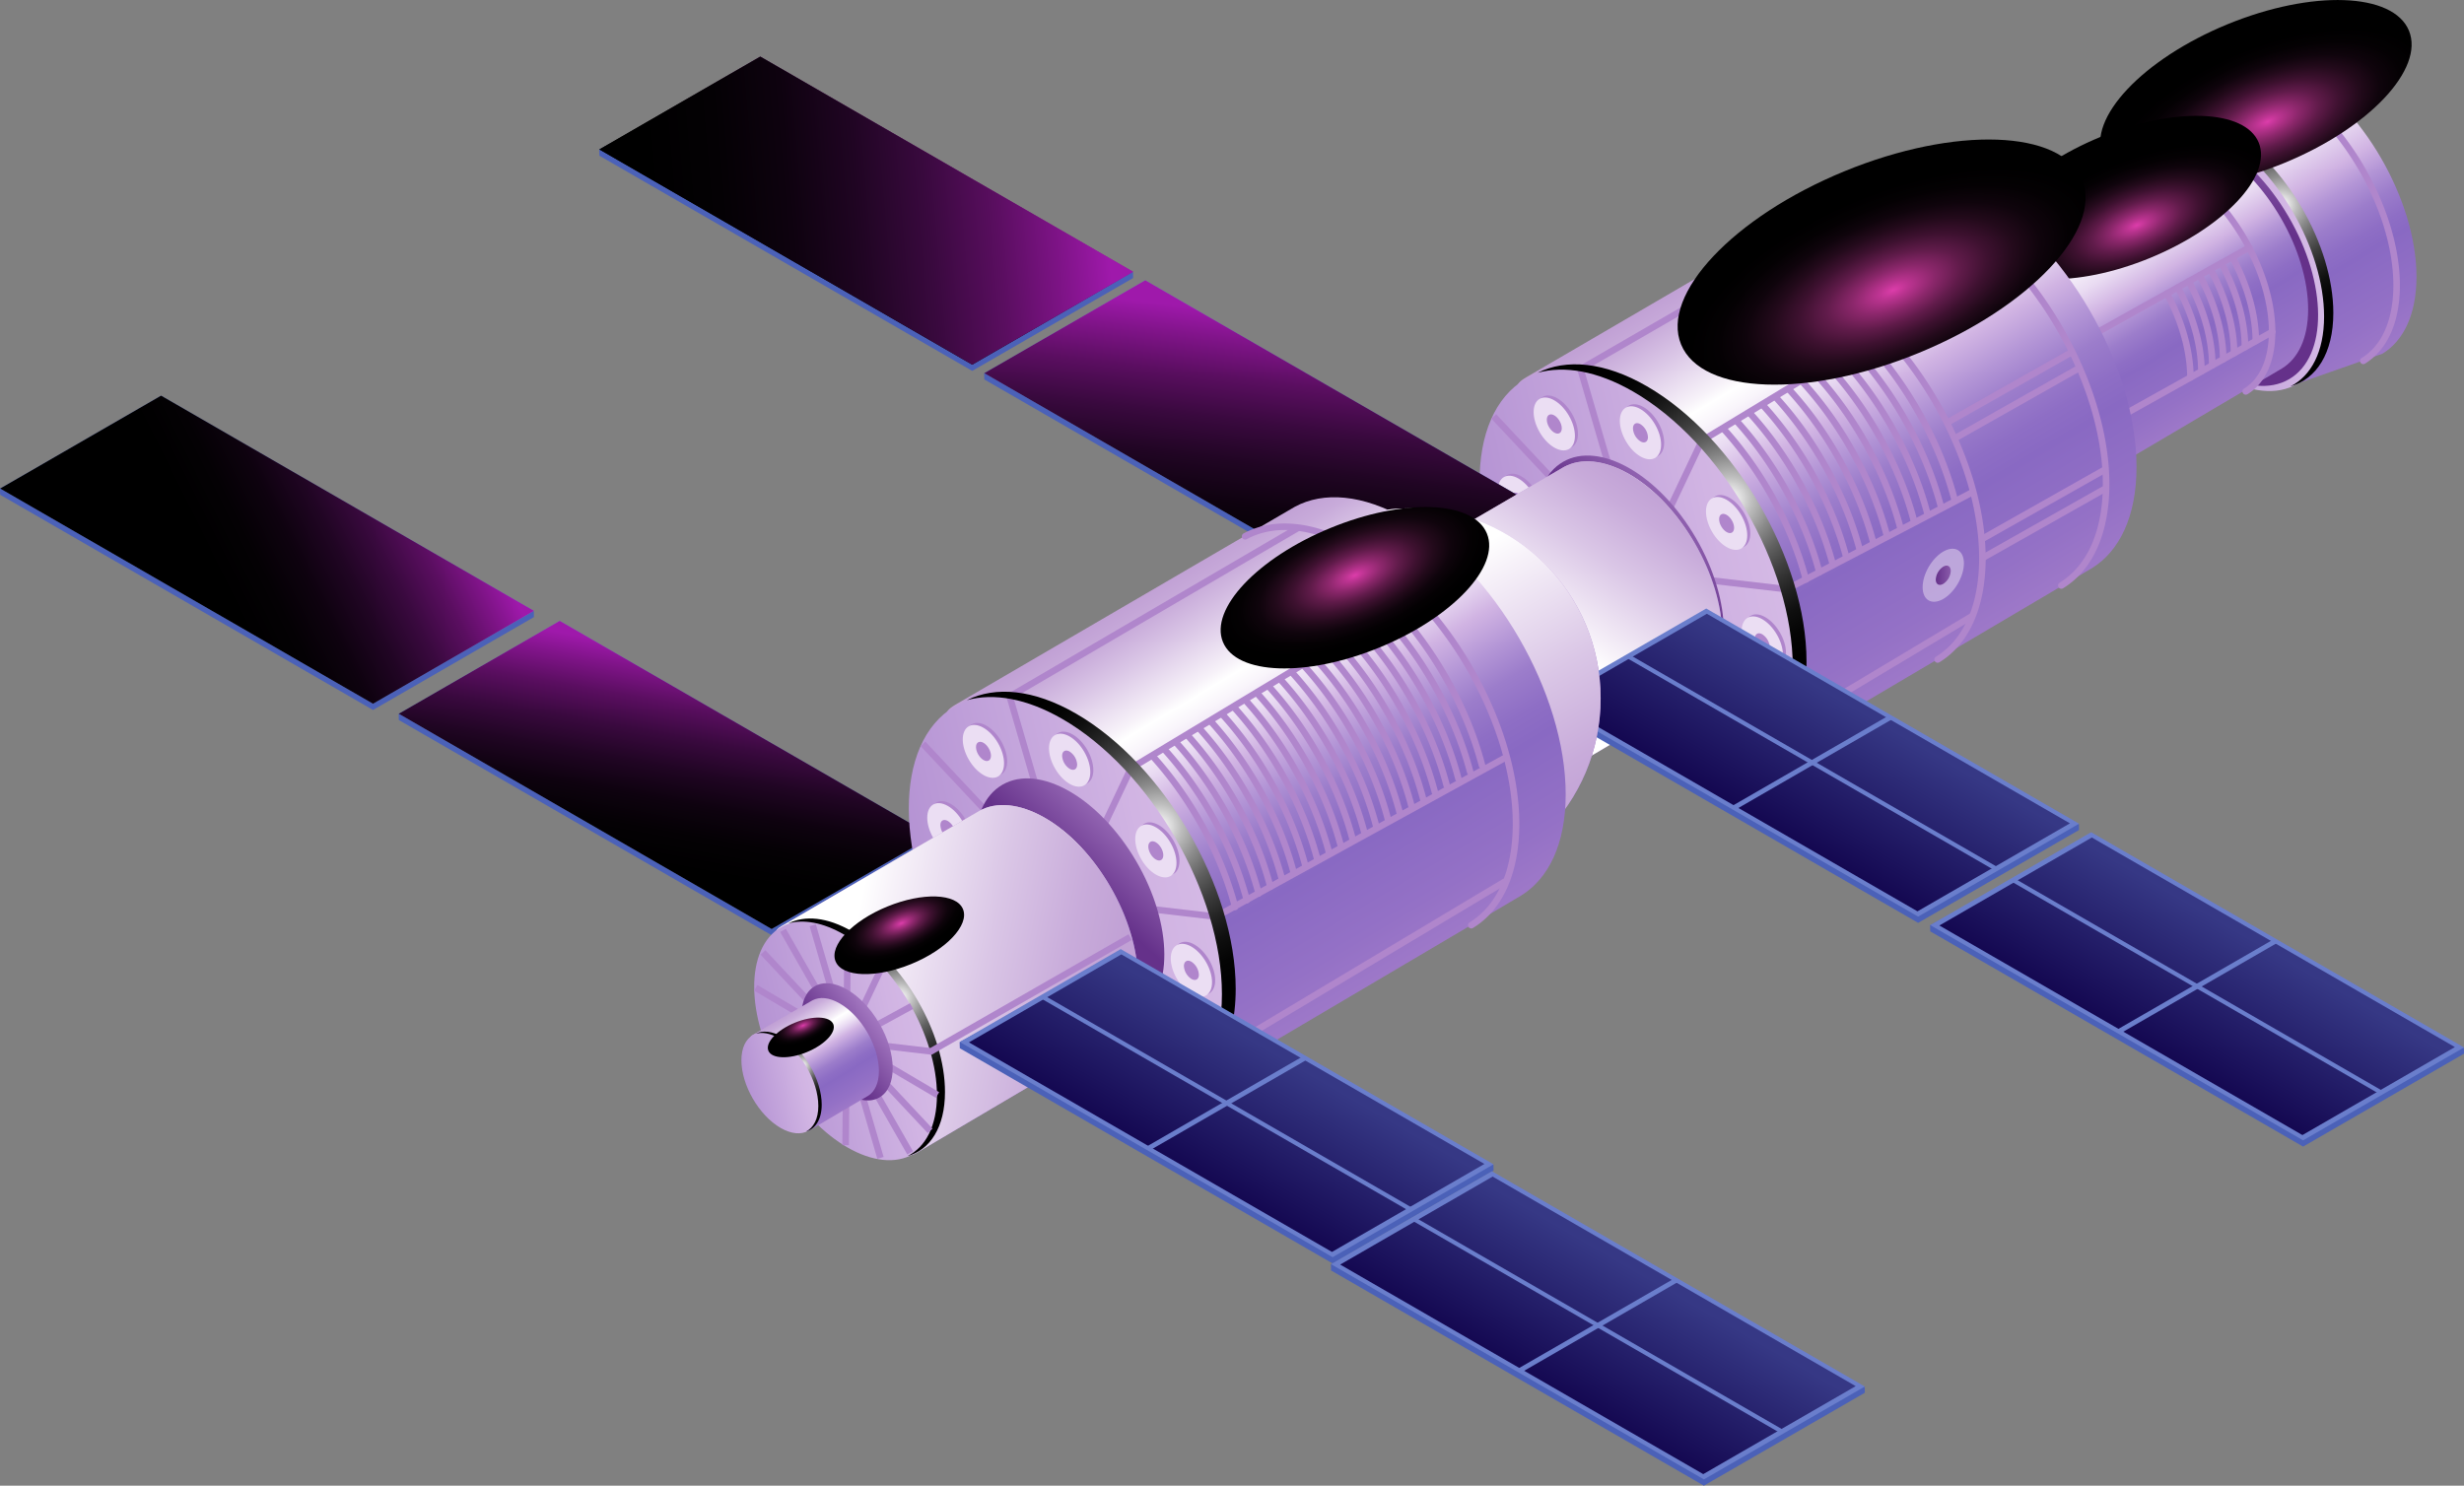 <svg xmlns="http://www.w3.org/2000/svg" xmlns:xlink="http://www.w3.org/1999/xlink" viewBox="0 0 1032 622.36"><rect x="0" y="0" width="1032" height="622.36" fill="#808080" stroke="none"/><defs><style>.cls-1{isolation:isolate;}.cls-2{fill:url(#linear-gradient);}.cls-3{fill:url(#New_Gradient_Swatch_copy_35);}.cls-4{fill:url(#linear-gradient-2);}.cls-10,.cls-11,.cls-16,.cls-17,.cls-23,.cls-25,.cls-26,.cls-30,.cls-34,.cls-38,.cls-42,.cls-43,.cls-47,.cls-49,.cls-5,.cls-54,.cls-55,.cls-7{mix-blend-mode:color-dodge;}.cls-5{fill:url(#radial-gradient);}.cls-6{fill:#b086cc;}.cls-7{fill:url(#radial-gradient-2);}.cls-8{fill:url(#linear-gradient-3);}.cls-9{fill:url(#New_Gradient_Swatch_copy_35-2);}.cls-10{fill:url(#radial-gradient-3);}.cls-11{fill:url(#radial-gradient-4);}.cls-12{fill:url(#New_Gradient_Swatch_copy_23);}.cls-13{fill:url(#New_Gradient_Swatch_copy_35-3);}.cls-14,.cls-18{fill:#ebdef3;}.cls-15{fill:url(#linear-gradient-4);}.cls-16{fill:url(#radial-gradient-5);}.cls-17{fill:url(#radial-gradient-6);}.cls-18{opacity:0.5;}.cls-19{fill:url(#linear-gradient-5);}.cls-20{fill:#4b61b8;}.cls-21{fill:url(#linear-gradient-6);}.cls-22{fill:#6a7ecc;}.cls-23{fill:url(#linear-gradient-7);}.cls-24{fill:url(#linear-gradient-8);}.cls-25{fill:url(#linear-gradient-9);}.cls-26{fill:url(#linear-gradient-10);}.cls-27{fill:url(#New_Gradient_Swatch_copy_23-2);}.cls-28,.cls-36,.cls-45{mix-blend-mode:multiply;}.cls-28{fill:url(#linear-gradient-11);}.cls-29{fill:url(#New_Gradient_Swatch_copy_35-4);}.cls-30{fill:url(#radial-gradient-7);}.cls-31{fill:url(#linear-gradient-12);}.cls-32{fill:url(#linear-gradient-13);}.cls-33{fill:url(#linear-gradient-14);}.cls-34{fill:url(#linear-gradient-15);}.cls-35{fill:url(#New_Gradient_Swatch_copy_31);}.cls-36{fill:url(#linear-gradient-16);}.cls-37{fill:url(#linear-gradient-17);}.cls-38{fill:url(#linear-gradient-18);}.cls-39{fill:url(#New_Gradient_Swatch_copy_23-3);}.cls-40{fill:url(#New_Gradient_Swatch_copy_35-5);}.cls-41{fill:url(#linear-gradient-19);}.cls-42{fill:url(#radial-gradient-8);}.cls-43{fill:url(#radial-gradient-9);}.cls-44{fill:url(#New_Gradient_Swatch_copy_23-4);}.cls-45{fill:url(#linear-gradient-20);}.cls-46{fill:url(#New_Gradient_Swatch_copy_35-6);}.cls-47{fill:url(#radial-gradient-10);}.cls-48{fill:url(#linear-gradient-21);}.cls-49{fill:url(#radial-gradient-11);}.cls-50{fill:url(#linear-gradient-22);}.cls-51{fill:url(#linear-gradient-23);}.cls-52{fill:url(#New_Gradient_Swatch_copy_23-5);}.cls-53{fill:url(#New_Gradient_Swatch_copy_35-7);}.cls-54{fill:url(#radial-gradient-12);}.cls-55{fill:url(#radial-gradient-13);}</style><linearGradient id="linear-gradient" x1="925.45" y1="257.71" x2="1013.08" y2="403.32" gradientUnits="userSpaceOnUse"><stop offset="0.01" stop-color="#c1a1d5"/><stop offset="0.03" stop-color="#cdb3dd"/><stop offset="0.07" stop-color="#e3d4ec"/><stop offset="0.12" stop-color="#f2ecf6"/><stop offset="0.15" stop-color="#fcfafd"/><stop offset="0.19" stop-color="#fff"/><stop offset="0.23" stop-color="#f9f5fb"/><stop offset="0.31" stop-color="#e9dbf2"/><stop offset="0.39" stop-color="#d1b4e3"/><stop offset="0.45" stop-color="#b395d6"/><stop offset="0.51" stop-color="#9c7dcb"/><stop offset="0.57" stop-color="#8e6ec5"/><stop offset="0.61" stop-color="#8969c3"/><stop offset="0.76" stop-color="#9471c6"/><stop offset="1" stop-color="#b086cc"/></linearGradient><linearGradient id="New_Gradient_Swatch_copy_35" x1="-1359.92" y1="364.16" x2="-1106.58" y2="307.36" gradientTransform="translate(2173.19 669.78) rotate(30.31)" gradientUnits="userSpaceOnUse"><stop offset="0" stop-color="#9f79c8"/><stop offset="0.14" stop-color="#a580cb"/><stop offset="0.33" stop-color="#b492d3"/><stop offset="0.55" stop-color="#cdb0e1"/><stop offset="0.58" stop-color="#d1b4e3"/><stop offset="0.76" stop-color="#dbc4e9"/><stop offset="1" stop-color="#ebdef3"/></linearGradient><linearGradient id="linear-gradient-2" x1="942.05" y1="319.2" x2="963.07" y2="263.79" gradientTransform="translate(298.32 -425.69) rotate(30.31)" gradientUnits="userSpaceOnUse"><stop offset="0" stop-color="#65318a"/><stop offset="1" stop-color="#b086cc"/></linearGradient><radialGradient id="radial-gradient" cx="-1210.63" cy="315.64" r="48.33" gradientTransform="translate(2172.39)" gradientUnits="userSpaceOnUse"><stop offset="0" stop-color="#fff"/><stop offset="0.02" stop-color="#f7f7f7"/><stop offset="0.13" stop-color="#bebebe"/><stop offset="0.25" stop-color="#8b8b8b"/><stop offset="0.37" stop-color="#606060"/><stop offset="0.49" stop-color="#3e3e3e"/><stop offset="0.62" stop-color="#232323"/><stop offset="0.74" stop-color="#0f0f0f"/><stop offset="0.87" stop-color="#040404"/><stop offset="1"/></radialGradient><radialGradient id="radial-gradient-2" cx="2346.53" cy="-4567.65" r="69.32" gradientTransform="matrix(1, 0, 0, 0.45, -1395.64, 2337.44)" gradientUnits="userSpaceOnUse"><stop offset="0" stop-color="#dc3daa"/><stop offset="0.07" stop-color="#bd3492"/><stop offset="0.2" stop-color="#8b276b"/><stop offset="0.33" stop-color="#601b4a"/><stop offset="0.46" stop-color="#3e1130"/><stop offset="0.59" stop-color="#230a1b"/><stop offset="0.72" stop-color="#0f040c"/><stop offset="0.86" stop-color="#040103"/><stop offset="1"/></radialGradient><linearGradient id="linear-gradient-3" x1="871.11" y1="308.41" x2="939.34" y2="421.79" xlink:href="#linear-gradient"/><linearGradient id="New_Gradient_Swatch_copy_35-2" x1="-1429.45" y1="409.86" x2="-1208.39" y2="360.31" gradientTransform="translate(2186.38 719.57) rotate(30.31)" xlink:href="#New_Gradient_Swatch_copy_35"/><radialGradient id="radial-gradient-3" cx="-1299.18" cy="367.53" r="42.17" xlink:href="#radial-gradient"/><radialGradient id="radial-gradient-4" cx="2279.34" cy="-4524.69" r="60.49" gradientTransform="matrix(1, 0, 0, 0.45, -1383.2, 2361.52)" xlink:href="#radial-gradient-2"/><linearGradient id="New_Gradient_Swatch_copy_23" x1="726.86" y1="337.93" x2="843.69" y2="532.08" gradientUnits="userSpaceOnUse"><stop offset="0.01" stop-color="#c1a1d5"/><stop offset="0.05" stop-color="#c8abda"/><stop offset="0.11" stop-color="#dac6e6"/><stop offset="0.2" stop-color="#f7f2f9"/><stop offset="0.22" stop-color="#fff"/><stop offset="0.25" stop-color="#f9f5fb"/><stop offset="0.3" stop-color="#e9dbf2"/><stop offset="0.36" stop-color="#d1b4e3"/><stop offset="0.43" stop-color="#b395d6"/><stop offset="0.49" stop-color="#9c7dcb"/><stop offset="0.56" stop-color="#8e6ec5"/><stop offset="0.61" stop-color="#8969c3"/><stop offset="0.76" stop-color="#9471c6"/><stop offset="1" stop-color="#b086cc"/></linearGradient><linearGradient id="New_Gradient_Swatch_copy_35-3" x1="-1665" y1="511.65" x2="-1286.48" y2="426.8" gradientTransform="translate(2207.37 811.13) rotate(30.31)" xlink:href="#New_Gradient_Swatch_copy_35"/><linearGradient id="linear-gradient-4" x1="698.08" y1="464.54" x2="729.33" y2="430.98" gradientTransform="translate(331.91 -285.55) rotate(30.31)" xlink:href="#linear-gradient-2"/><radialGradient id="radial-gradient-5" cx="-1441.94" cy="439.17" r="72.21" xlink:href="#radial-gradient"/><radialGradient id="radial-gradient-6" cx="2174.7" cy="-4555.05" r="90.79" gradientTransform="matrix(1, 0, 0, 0.45, -1380.57, 2402.32)" xlink:href="#radial-gradient-2"/><linearGradient id="linear-gradient-5" x1="816.77" y1="471.04" x2="829.59" y2="471.04" gradientTransform="matrix(1, 0, 0, 1, 0, 0)" xlink:href="#linear-gradient-2"/><linearGradient id="linear-gradient-6" x1="1952.06" y1="-723.59" x2="2025.79" y2="-723.59" gradientTransform="matrix(-0.87, 0.5, 1, 0.58, 2808.81, -488.44)" gradientUnits="userSpaceOnUse"><stop offset="0" stop-color="#363885"/><stop offset="1" stop-color="#12054e"/><stop offset="1" stop-color="#10054d"/></linearGradient><linearGradient id="linear-gradient-7" x1="393.35" y1="48.48" x2="340.49" y2="117.28" gradientUnits="userSpaceOnUse"><stop offset="0" stop-color="#9f19ab"/><stop offset="0.1" stop-color="#81148a"/><stop offset="0.24" stop-color="#5a0e60"/><stop offset="0.39" stop-color="#39093e"/><stop offset="0.54" stop-color="#200523"/><stop offset="0.69" stop-color="#0e020f"/><stop offset="0.84" stop-color="#040104"/><stop offset="1"/></linearGradient><linearGradient id="linear-gradient-8" x1="1952.69" y1="-561.81" x2="2026.42" y2="-561.81" xlink:href="#linear-gradient-6"/><linearGradient id="linear-gradient-9" x1="462.33" y1="79.54" x2="272.52" y2="96.11" xlink:href="#linear-gradient-7"/><linearGradient id="linear-gradient-10" x1="530.1" y1="132.38" x2="516.08" y2="247.04" xlink:href="#linear-gradient-7"/><linearGradient id="New_Gradient_Swatch_copy_23-2" x1="625.69" y1="444.74" x2="693.93" y2="558.12" xlink:href="#New_Gradient_Swatch_copy_23"/><linearGradient id="linear-gradient-11" x1="693.7" y1="429.06" x2="629.29" y2="524.96" gradientUnits="userSpaceOnUse"><stop offset="0.01" stop-color="#c1a1d5"/><stop offset="0.13" stop-color="#c8abda"/><stop offset="0.33" stop-color="#dac6e6"/><stop offset="0.6" stop-color="#f7f2f9"/><stop offset="0.67" stop-color="#fff"/></linearGradient><linearGradient id="New_Gradient_Swatch_copy_35-4" x1="-1674.87" y1="546.19" x2="-1453.81" y2="496.64" gradientTransform="translate(2172.39)" xlink:href="#New_Gradient_Swatch_copy_35"/><radialGradient id="radial-gradient-7" cx="-1544.6" cy="503.86" r="42.17" xlink:href="#radial-gradient"/><linearGradient id="linear-gradient-12" x1="1954.52" y1="-325.27" x2="2028.25" y2="-325.27" xlink:href="#linear-gradient-6"/><linearGradient id="linear-gradient-13" x1="1955.14" y1="-163.5" x2="2028.88" y2="-163.5" xlink:href="#linear-gradient-6"/><linearGradient id="linear-gradient-14" x1="2239" y1="-726.06" x2="2312.73" y2="-726.06" xlink:href="#linear-gradient-6"/><linearGradient id="linear-gradient-15" x1="187.3" y1="192.79" x2="91.12" y2="240.56" xlink:href="#linear-gradient-7"/><radialGradient id="New_Gradient_Swatch_copy_31" cx="599.13" cy="239.85" r="111.76" gradientUnits="userSpaceOnUse"><stop offset="0.01" stop-color="#fff"/><stop offset="0.16" stop-color="#e6d7f0"/><stop offset="0.28" stop-color="#d7bde7"/><stop offset="0.36" stop-color="#d1b4e3"/><stop offset="0.48" stop-color="#c4a4dc"/><stop offset="0.71" stop-color="#a17bc9"/><stop offset="0.72" stop-color="#9f79c8"/><stop offset="0.99" stop-color="#9f79c8"/><stop offset="1" stop-color="#9f79c8"/></radialGradient><linearGradient id="linear-gradient-16" x1="631.75" y1="361.98" x2="540.03" y2="206.56" xlink:href="#linear-gradient-11"/><linearGradient id="linear-gradient-17" x1="2236.95" y1="-560.87" x2="2310.69" y2="-560.87" xlink:href="#linear-gradient-6"/><linearGradient id="linear-gradient-18" x1="287.95" y1="274.54" x2="272.02" y2="361.81" xlink:href="#linear-gradient-7"/><linearGradient id="New_Gradient_Swatch_copy_23-3" x1="487.79" y1="475.09" x2="604.62" y2="669.24" xlink:href="#New_Gradient_Swatch_copy_23"/><linearGradient id="New_Gradient_Swatch_copy_35-5" x1="-1904.07" y1="648.81" x2="-1525.55" y2="563.96" gradientTransform="translate(2243.91 950.53) rotate(30.31)" xlink:href="#New_Gradient_Swatch_copy_35"/><linearGradient id="linear-gradient-19" x1="459.01" y1="601.7" x2="490.26" y2="568.13" gradientTransform="translate(368.45 -146.14) rotate(30.31)" xlink:href="#linear-gradient-2"/><radialGradient id="radial-gradient-8" cx="-1681.01" cy="576.33" r="72.21" xlink:href="#radial-gradient"/><radialGradient id="radial-gradient-9" cx="1918.81" cy="-4461.58" r="59.77" gradientTransform="matrix(0.92, -0.38, 0.17, 0.42, -433.39, 3074.11)" xlink:href="#radial-gradient-2"/><linearGradient id="New_Gradient_Swatch_copy_23-4" x1="380.96" y1="588.71" x2="449.2" y2="702.1" xlink:href="#New_Gradient_Swatch_copy_23"/><linearGradient id="linear-gradient-20" x1="471.76" y1="653.46" x2="307.42" y2="620.34" xlink:href="#linear-gradient-11"/><linearGradient id="New_Gradient_Swatch_copy_35-6" x1="-1919.6" y1="690.16" x2="-1698.54" y2="640.61" gradientTransform="translate(2260.84 1005.26) rotate(30.31)" xlink:href="#New_Gradient_Swatch_copy_35"/><radialGradient id="radial-gradient-10" cx="-1789.33" cy="647.83" r="42.17" xlink:href="#radial-gradient"/><linearGradient id="linear-gradient-21" x1="354.81" y1="671" x2="377.31" y2="654.02" gradientTransform="translate(385.69 -90.98) rotate(30.31)" xlink:href="#linear-gradient-2"/><radialGradient id="radial-gradient-11" cx="1686.94" cy="-4324.32" r="28.84" gradientTransform="matrix(0.92, -0.38, 0.17, 0.42, -433.39, 3074.11)" xlink:href="#radial-gradient-2"/><linearGradient id="linear-gradient-22" x1="2238.78" y1="-324.33" x2="2312.52" y2="-324.33" xlink:href="#linear-gradient-6"/><linearGradient id="linear-gradient-23" x1="2242.08" y1="-165.97" x2="2315.82" y2="-165.97" xlink:href="#linear-gradient-6"/><linearGradient id="New_Gradient_Swatch_copy_23-5" x1="336.39" y1="654.22" x2="365.06" y2="701.87" xlink:href="#New_Gradient_Swatch_copy_23"/><linearGradient id="New_Gradient_Swatch_copy_35-7" x1="-1884.95" y1="693.92" x2="-1791.92" y2="673.06" gradientTransform="translate(2172.39)" xlink:href="#New_Gradient_Swatch_copy_35"/><radialGradient id="radial-gradient-12" cx="-1830.12" cy="676.1" r="17.75" xlink:href="#radial-gradient"/><radialGradient id="radial-gradient-13" cx="1632.49" cy="-4271.61" r="14.69" gradientTransform="matrix(0.92, -0.38, 0.17, 0.42, -433.39, 3074.11)" xlink:href="#radial-gradient-2"/></defs><g class="cls-1"><g id="Layer_1" data-name="Layer 1"><path class="cls-2" d="M1018.1,346c0,15.71-5.42,26.83-14.23,32.21-.27.17-33.94,11.91-34.17,12-8.09,4.52-2.92-5.73-15.19-12.82-24.71-14.27-44.74-48.81-44.74-77.16,0-14-13-14.14-5-18.82.22-.13,27-26.73,27.2-26.87,9.15-5,21.64-4,35.42,3.92C995.39,274.68,1018.1,313.85,1018.1,346Z" transform="translate(-6 -230.06)"/><ellipse class="cls-3" cx="936.38" cy="336.38" rx="36.41" ry="63.07" transform="translate(-47.76 288.51) rotate(-30.31)"/><ellipse class="cls-4" cx="934.98" cy="337.86" rx="34.11" ry="59.08" transform="translate(-48.7 288) rotate(-30.31)"/><path class="cls-5" d="M938.53,284c-11.84-6.84-22.6-7.76-30.61-3.76,7.46-2.08,16.72-.53,26.75,5.26,24.7,14.27,44.73,48.81,44.73,77.16,0,14.76-5.44,24.92-14.13,29.27,10.92-3.06,18-13.92,18-30.77C983.27,332.78,963.24,298.23,938.53,284Z" transform="translate(-6 -230.06)"/><path class="cls-6" d="M995.8,382.6a1.37,1.37,0,0,1-.71-2.53c8.59-5.26,13.32-16.08,13.32-30.48,0-31.1-22-69.12-49.15-84.77-12.64-7.3-24.52-8.66-33.45-3.83a1.37,1.37,0,0,1-1.3-2.41c9.79-5.3,22.62-3.93,36.12,3.87,27.86,16.08,50.52,55.17,50.52,87.14,0,15.39-5.19,27-14.63,32.81A1.33,1.33,0,0,1,995.8,382.6Z" transform="translate(-6 -230.06)"/><ellipse class="cls-7" cx="950.83" cy="269.27" rx="69.32" ry="31.39" transform="translate(-36.98 151.57) rotate(-22.34)"/><path class="cls-8" d="M972.72,359.65c0,12.08-4.17,20.64-11,24.78l-81.64,48.21c-7,3.94-2.54-5-13.25-11.19-21.56-12.45-39-42.6-39-67.34,0-12.23-11.31-12.33-4.38-16.41l83-48.4c7-3.81,16.65-3.1,27.25,3C955.24,304.76,972.72,334.91,972.72,359.65Z" transform="translate(-6 -230.06)"/><ellipse class="cls-9" cx="851.06" cy="385.62" rx="31.77" ry="55.03" transform="translate(-84.28 252.18) rotate(-30.31)"/><path class="cls-10" d="M852.94,339.89c-10.34-6-19.73-6.77-26.71-3.27,6.51-1.83,14.59-.47,23.34,4.59,21.55,12.44,39,42.59,39,67.33,0,12.88-4.74,21.74-12.33,25.53,9.53-2.66,15.7-12.15,15.7-26.84C892,382.49,874.5,352.34,852.94,339.89Z" transform="translate(-6 -230.06)"/><path class="cls-6" d="M946.57,395.39a1.37,1.37,0,0,1-.71-2.54c6.71-4.1,10.41-12.59,10.41-23.89,0-24.53-17.39-54.54-38.78-66.88-9.92-5.74-19.23-6.81-26.21-3a1.37,1.37,0,0,1-1.3-2.41c7.85-4.25,18.11-3.16,28.88,3.06C941,312.49,959,343.55,959,369c0,12.29-4.16,21.61-11.72,26.23A1.42,1.42,0,0,1,946.57,395.39Z" transform="translate(-6 -230.06)"/><path class="cls-6" d="M950.79,374.29a1.37,1.37,0,0,1-1.37-1.37c0-10.66-3.42-22.9-9.63-34.46a1.39,1.39,0,0,1,.56-1.86,1.37,1.37,0,0,1,1.86.56c6.42,11.95,9.95,24.65,9.95,35.76A1.37,1.37,0,0,1,950.79,374.29Z" transform="translate(-6 -230.06)"/><path class="cls-6" d="M946.23,376.83a1.37,1.37,0,0,1-1.37-1.37c0-10.66-3.42-22.9-9.63-34.46a1.37,1.37,0,1,1,2.41-1.3c6.42,11.95,10,24.65,10,35.76A1.37,1.37,0,0,1,946.23,376.83Z" transform="translate(-6 -230.06)"/><path class="cls-6" d="M941.67,379.37A1.37,1.37,0,0,1,940.3,378c0-10.66-3.42-22.9-9.63-34.46a1.37,1.37,0,1,1,2.41-1.3c6.42,11.95,10,24.65,10,35.76A1.37,1.37,0,0,1,941.67,379.37Z" transform="translate(-6 -230.06)"/><path class="cls-6" d="M937.1,381.91a1.36,1.36,0,0,1-1.36-1.37c0-10.66-3.43-22.9-9.64-34.46a1.37,1.37,0,0,1,2.42-1.3c6.42,12,10,24.65,10,35.76A1.37,1.37,0,0,1,937.1,381.91Z" transform="translate(-6 -230.06)"/><path class="cls-6" d="M932.54,384.45a1.37,1.37,0,0,1-1.37-1.37c0-10.66-3.42-22.9-9.63-34.46a1.37,1.37,0,1,1,2.41-1.3c6.43,11.95,10,24.65,10,35.76A1.37,1.37,0,0,1,932.54,384.45Z" transform="translate(-6 -230.06)"/><path class="cls-6" d="M928,387a1.37,1.37,0,0,1-1.37-1.37c0-10.66-3.42-22.9-9.63-34.46a1.37,1.37,0,1,1,2.41-1.3c6.42,11.95,10,24.65,10,35.76A1.37,1.37,0,0,1,928,387Z" transform="translate(-6 -230.06)"/><path class="cls-6" d="M923.42,389.53a1.36,1.36,0,0,1-1.37-1.36c0-10.67-3.42-22.91-9.63-34.47a1.37,1.37,0,1,1,2.41-1.3c6.42,12,9.95,24.65,9.95,35.77A1.36,1.36,0,0,1,923.42,389.53Z" transform="translate(-6 -230.06)"/><path class="cls-6" d="M881.28,372.38a1.37,1.37,0,0,1-.66-2.56l66.77-37.26a1.37,1.37,0,1,1,1.34,2.39L882,372.21A1.34,1.34,0,0,1,881.28,372.38Z" transform="translate(-6 -230.06)"/><path class="cls-6" d="M890.84,407.73a1.37,1.37,0,0,1-.67-2.56L957,367.91a1.37,1.37,0,1,1,1.33,2.39l-66.77,37.26A1.34,1.34,0,0,1,890.84,407.73Z" transform="translate(-6 -230.06)"/><ellipse class="cls-11" cx="896.08" cy="312.79" rx="60.49" ry="27.39" transform="translate(-57.64 134.02) rotate(-22.34)"/><path class="cls-12" d="M900.84,425.67c0,20.69-7.14,35.34-18.75,42.44-.35.21-139.42,82.33-139.78,82.53-12.08,6.76-4.35-8.57-22.69-19.16-36.92-21.31-66.84-72.93-66.84-115.28,0-20.95-19.37-21.12-7.51-28.11.33-.2,141.73-82.69,142.07-82.87,12-6.52,28.51-5.32,46.66,5.16C870.91,331.69,900.84,383.31,900.84,425.67Z" transform="translate(-6 -230.06)"/><path class="cls-6" d="M817.54,507.7a1.38,1.38,0,0,1-1.17-.66,1.37,1.37,0,0,1,.46-1.88c11.67-7.13,18.09-21.79,18.09-41.27,0-41.86-29.67-93-66.15-114.11-17.11-9.87-33.21-11.7-45.32-5.14a1.37,1.37,0,1,1-1.31-2.4c13-7,30-5.2,48,5.17,37.23,21.5,67.52,73.75,67.52,116.48,0,20.47-6.89,36-19.4,43.61A1.45,1.45,0,0,1,817.54,507.7Z" transform="translate(-6 -230.06)"/><path class="cls-6" d="M869.35,476.7a1.37,1.37,0,0,1-.72-2.54c11.67-7.13,18.1-21.79,18.1-41.27,0-41.86-29.68-93.05-66.16-114.11-17.11-9.87-33.2-11.69-45.32-5.14a1.36,1.36,0,1,1-1.3-2.4c13-7,30-5.2,48,5.17,37.24,21.5,67.53,73.75,67.53,116.48,0,20.47-6.9,36-19.41,43.61A1.41,1.41,0,0,1,869.35,476.7Z" transform="translate(-6 -230.06)"/><ellipse class="cls-13" cx="692.54" cy="470.15" rx="54.4" ry="94.23" transform="translate(-148.61 183.72) rotate(-30.31)"/><path class="cls-6" d="M745.38,488.61c4.78,2.76,8.65,9.44,8.65,14.92s-3.87,7.68-8.65,4.93-8.64-9.44-8.64-14.92S740.61,485.86,745.38,488.61Z" transform="translate(-6 -230.06)"/><path class="cls-6" d="M703,415.5c0,5.48-3.87,7.68-8.64,4.93s-8.65-9.44-8.65-14.92,3.87-7.68,8.65-4.92S703,410,703,415.5Z" transform="translate(-6 -230.06)"/><path class="cls-6" d="M664.37,403.34c3.38,5.82,3.38,12.1,0,14s-8.85-1.24-12.23-7.06-3.37-12.11,0-14S661,397.51,664.37,403.34Z" transform="translate(-6 -230.06)"/><path class="cls-6" d="M643.31,429.68c4.78,2.76,8.65,9.44,8.65,14.92s-3.87,7.68-8.65,4.92-8.65-9.43-8.65-14.91S638.54,426.93,643.31,429.68Z" transform="translate(-6 -230.06)"/><path class="cls-14" d="M701.72,533.47c0,5.48-3.87,7.69-8.65,4.93s-8.64-9.43-8.64-14.91,3.87-7.68,8.64-4.93S701.72,528,701.72,533.47Z" transform="translate(-6 -230.06)"/><path class="cls-6" d="M696.21,530.29c0,2-1.41,2.79-3.14,1.79a6.91,6.91,0,0,1-3.13-5.41c0-2,1.4-2.79,3.13-1.79A6.93,6.93,0,0,1,696.21,530.29Z" transform="translate(-6 -230.06)"/><path class="cls-14" d="M701.72,416.35c0,5.48-3.87,7.68-8.65,4.93s-8.64-9.44-8.64-14.92,3.87-7.68,8.64-4.93S701.72,410.87,701.72,416.35Z" transform="translate(-6 -230.06)"/><path class="cls-6" d="M696.21,413.17c0,2-1.41,2.78-3.14,1.78a6.91,6.91,0,0,1-3.13-5.41c0-2,1.4-2.78,3.13-1.78A6.92,6.92,0,0,1,696.21,413.17Z" transform="translate(-6 -230.06)"/><path class="cls-14" d="M735.27,528.68c3.38,5.82,3.38,12.11,0,14s-8.85-1.24-12.22-7.06-3.38-12.1,0-14S731.9,522.86,735.27,528.68Z" transform="translate(-6 -230.06)"/><path class="cls-6" d="M731.38,530.9c1.22,2.11,1.22,4.39,0,5.09s-3.21-.45-4.44-2.56-1.22-4.39,0-5.09S730.15,528.79,731.38,530.9Z" transform="translate(-6 -230.06)"/><path class="cls-14" d="M663.1,404.19c3.37,5.82,3.37,12.1,0,14s-8.85-1.24-12.23-7.06-3.38-12.11,0-14S659.72,398.36,663.1,404.19Z" transform="translate(-6 -230.06)"/><path class="cls-6" d="M659.2,406.41c1.23,2.11,1.23,4.39,0,5.09s-3.21-.45-4.43-2.56-1.23-4.39,0-5.09S658,404.3,659.2,406.41Z" transform="translate(-6 -230.06)"/><path class="cls-14" d="M744.11,489.46c4.77,2.76,8.64,9.44,8.64,14.92s-3.87,7.68-8.64,4.93-8.65-9.44-8.65-14.92S739.33,486.71,744.11,489.46Z" transform="translate(-6 -230.06)"/><path class="cls-6" d="M744.11,495.79a6.92,6.92,0,0,1,3.14,5.41c0,2-1.41,2.78-3.14,1.78a6.92,6.92,0,0,1-3.14-5.41C741,495.59,742.38,494.79,744.11,495.79Z" transform="translate(-6 -230.06)"/><path class="cls-14" d="M642,430.53c4.77,2.76,8.64,9.44,8.64,14.91s-3.87,7.69-8.64,4.93-8.65-9.43-8.65-14.91S637.26,427.78,642,430.53Z" transform="translate(-6 -230.06)"/><path class="cls-6" d="M642,436.85a6.92,6.92,0,0,1,3.13,5.41c0,2-1.4,2.79-3.13,1.79a6.89,6.89,0,0,1-3.14-5.41C638.9,436.65,640.3,435.85,642,436.85Z" transform="translate(-6 -230.06)"/><path class="cls-6" d="M724.32,438c3.38-1.93,8.85,1.24,12.23,7.06s3.37,12.1,0,14-8.85-1.24-12.23-7.06S720.94,439.87,724.32,438Z" transform="translate(-6 -230.06)"/><path class="cls-14" d="M723.05,438.8c3.37-1.93,8.85,1.23,12.22,7.06s3.38,12.1,0,14-8.85-1.24-12.22-7.06S719.67,440.72,723.05,438.8Z" transform="translate(-6 -230.06)"/><path class="cls-6" d="M726.94,445.52c1.23-.7,3.21.45,4.44,2.56s1.22,4.39,0,5.09-3.21-.45-4.44-2.56S725.72,446.22,726.94,445.52Z" transform="translate(-6 -230.06)"/><path class="cls-14" d="M650.87,480c3.38-1.93,8.85,1.24,12.23,7.06s3.37,12.1,0,14-8.85-1.24-12.23-7.06S647.49,481.87,650.87,480Z" transform="translate(-6 -230.06)"/><path class="cls-6" d="M654.77,486.67c1.22-.7,3.21.45,4.43,2.56s1.23,4.39,0,5.09-3.21-.45-4.43-2.56S653.54,487.37,654.77,486.67Z" transform="translate(-6 -230.06)"/><polygon class="cls-6" points="710.16 325.08 660.35 153.97 738.93 108.56 740.3 110.93 663.58 155.26 712.79 324.31 710.16 325.08"/><polygon class="cls-6" points="748.63 248.25 748.21 248.2 624.91 233.83 625.22 231.11 748.11 245.43 825.61 204.92 826.88 207.35 748.63 248.25"/><polygon class="cls-6" points="747.58 306.61 746.82 305.8 624.62 175.38 626.62 173.5 748.06 303.13 825.54 256.77 826.94 259.12 747.58 306.61"/><polygon class="cls-6" points="661.86 295.29 659.39 294.12 711.75 183.65 787.31 137.87 788.73 140.21 713.87 185.56 661.86 295.29"/><ellipse class="cls-15" cx="693.07" cy="469.92" rx="32.28" ry="55.91" transform="matrix(0.86, -0.5, 0.5, 0.86, -148.42, 183.97)"/><path class="cls-16" d="M695.75,391.85c-17.7-10.22-33.78-11.6-45.73-5.62,11.14-3.12,25-.79,40,7.86,36.92,21.31,66.84,72.93,66.84,115.29,0,22-8.12,37.23-21.11,43.72,16.32-4.56,26.88-20.8,26.88-46C762.58,464.78,732.66,413.16,695.75,391.85Z" transform="translate(-6 -230.06)"/><path class="cls-6" d="M762.38,474.18a1.35,1.35,0,0,1-1.32-1c-5.82-22.25-18.28-45.05-34.2-62.57a1.37,1.37,0,0,1,2-1.84c16.2,17.83,28.89,41.06,34.81,63.72a1.36,1.36,0,0,1-1,1.67A1.32,1.32,0,0,1,762.38,474.18Z" transform="translate(-6 -230.06)"/><path class="cls-6" d="M768,471.12a1.37,1.37,0,0,1-1.33-1c-5.83-22.3-18.32-45.15-34.27-62.7a1.37,1.37,0,0,1,2-1.85c16.24,17.87,28.95,41.15,34.89,63.86a1.35,1.35,0,0,1-1.32,1.71Z" transform="translate(-6 -230.06)"/><path class="cls-6" d="M773.69,468.06a1.35,1.35,0,0,1-1.32-1C766.53,444.7,754,421.79,738,404.2a1.37,1.37,0,1,1,2-1.85c16.27,17.91,29,41.24,35,64a1.38,1.38,0,0,1-1,1.67A1.45,1.45,0,0,1,773.69,468.06Z" transform="translate(-6 -230.06)"/><path class="cls-6" d="M779.35,465a1.38,1.38,0,0,1-1.33-1c-5.85-22.39-18.4-45.35-34.42-63a1.37,1.37,0,1,1,2-1.85c16.31,18,29.08,41.33,35,64.14a1.37,1.37,0,0,1-1,1.67A1.33,1.33,0,0,1,779.35,465Z" transform="translate(-6 -230.06)"/><path class="cls-6" d="M785,462a1.36,1.36,0,0,1-1.32-1c-5.87-22.44-18.44-45.45-34.5-63.12a1.37,1.37,0,0,1,2-1.85c16.34,18,29.14,41.42,35.12,64.28a1.37,1.37,0,0,1-1,1.67A1.41,1.41,0,0,1,785,462Z" transform="translate(-6 -230.06)"/><path class="cls-6" d="M790.66,458.89a1.36,1.36,0,0,1-1.32-1c-5.88-22.49-18.49-45.55-34.58-63.26a1.37,1.37,0,1,1,2-1.85c16.38,18,29.21,41.51,35.19,64.42a1.36,1.36,0,0,1-1,1.67A1.48,1.48,0,0,1,790.66,458.89Z" transform="translate(-6 -230.06)"/><path class="cls-6" d="M796.32,455.83a1.38,1.38,0,0,1-1.33-1c-5.89-22.55-18.52-45.66-34.65-63.41a1.37,1.37,0,0,1,.09-1.94,1.39,1.39,0,0,1,1.94.09c16.41,18.07,29.27,41.6,35.27,64.57a1.38,1.38,0,0,1-1,1.67A1.32,1.32,0,0,1,796.32,455.83Z" transform="translate(-6 -230.06)"/><path class="cls-6" d="M802,452.77a1.37,1.37,0,0,1-1.32-1c-5.91-22.6-18.57-45.76-34.73-63.55a1.37,1.37,0,0,1,.09-1.94,1.39,1.39,0,0,1,1.94.09c16.45,18.11,29.33,41.69,35.35,64.71a1.37,1.37,0,0,1-1,1.67A1.45,1.45,0,0,1,802,452.77Z" transform="translate(-6 -230.06)"/><path class="cls-6" d="M807.63,449.71a1.37,1.37,0,0,1-1.33-1C800.39,426,787.7,402.83,771.5,385a1.37,1.37,0,1,1,2-1.84C790,401.3,802.93,424.94,809,448a1.36,1.36,0,0,1-1,1.67A1.32,1.32,0,0,1,807.63,449.71Z" transform="translate(-6 -230.06)"/><path class="cls-6" d="M813.28,446.65a1.36,1.36,0,0,1-1.32-1c-5.93-22.7-18.65-46-34.88-63.83a1.37,1.37,0,1,1,2-1.84c16.53,18.18,29.47,41.87,35.51,65a1.37,1.37,0,0,1-1,1.67A1.39,1.39,0,0,1,813.28,446.65Z" transform="translate(-6 -230.06)"/><path class="cls-6" d="M818.94,443.6a1.36,1.36,0,0,1-1.32-1c-6-22.75-18.69-46.06-35-64a1.37,1.37,0,1,1,2-1.84c16.57,18.22,29.53,42,35.58,65.12a1.36,1.36,0,0,1-1,1.67A1.48,1.48,0,0,1,818.94,443.6Z" transform="translate(-6 -230.06)"/><path class="cls-6" d="M824.6,440.54a1.38,1.38,0,0,1-1.33-1c-6-22.79-18.73-46.16-35-64.11a1.37,1.37,0,1,1,2-1.84c16.6,18.26,29.6,42.05,35.66,65.26a1.36,1.36,0,0,1-1,1.67A1.33,1.33,0,0,1,824.6,440.54Z" transform="translate(-6 -230.06)"/><rect class="cls-6" x="832.48" y="448.03" width="58.78" height="2.74" transform="translate(-115.58 252.07) rotate(-29.47)"/><rect class="cls-6" x="832.48" y="439.97" width="58.78" height="2.74" transform="translate(-111.61 251.03) rotate(-29.47)"/><rect class="cls-6" x="821.43" y="397.5" width="58.78" height="2.74" transform="translate(-92.12 240.51) rotate(-29.49)"/><rect class="cls-6" x="818.04" y="391.13" width="58.78" height="2.74" transform="translate(-89.42 238.06) rotate(-29.5)"/><rect class="cls-6" x="796.81" y="358.01" width="58.78" height="2.74" transform="translate(-75.87 223.27) rotate(-29.49)"/><rect class="cls-6" x="790.81" y="352.45" width="61.62" height="2.74" transform="translate(-73.29 224.19) rotate(-29.74)"/><ellipse class="cls-17" cx="794.07" cy="339.85" rx="90.79" ry="41.11" transform="translate(-75.58 97.28) rotate(-22.34)"/><path class="cls-18" d="M819.91,461.12c-4.78,2.76-8.65,9.43-8.65,14.91s3.87,7.69,8.65,4.93,8.64-9.43,8.64-14.91S824.68,458.36,819.91,461.12Z" transform="translate(-6 -230.06)"/><path class="cls-19" d="M819.91,467.44a6.89,6.89,0,0,0-3.14,5.41c0,2,1.4,2.79,3.14,1.79a6.91,6.91,0,0,0,3.13-5.41C823,467.24,821.64,466.44,819.91,467.44Z" transform="translate(-6 -230.06)"/><polygon class="cls-20" points="407.19 155.38 474.58 116.47 474.56 114.09 318.43 26.32 250.96 62.64 251.04 65.23 407.19 155.38"/><polygon class="cls-21" points="470.76 113.69 318.7 25.9 254.86 62.76 406.92 150.55 470.76 113.69"/><polygon class="cls-22" points="439.23 133.37 441.01 132.35 286.39 43.08 284.62 44.1 439.23 133.37"/><polygon class="cls-22" points="329.42 106.32 331.47 107.51 396.2 70.13 394.15 68.95 329.42 106.32"/><polygon class="cls-23" points="407.19 152.76 474.58 113.85 318.43 23.7 251.04 62.6 407.19 152.76"/><polygon class="cls-20" points="568.42 249.1 635.81 210.19 635.79 207.81 479.66 120.04 412.19 156.36 412.26 158.95 568.42 249.1"/><polygon class="cls-22" points="568.42 246.48 635.81 207.57 479.66 117.42 412.26 156.33 568.42 246.48"/><polygon class="cls-24" points="631.99 207.41 479.93 119.62 416.09 156.49 568.14 244.28 631.99 207.41"/><polygon class="cls-22" points="600.46 227.1 602.23 226.07 447.62 136.8 445.84 137.83 600.46 227.1"/><polygon class="cls-22" points="490.65 200.04 492.69 201.23 557.43 163.85 555.38 162.67 490.65 200.04"/><polygon class="cls-25" points="407.19 152.76 474.58 113.85 318.43 23.7 251.04 62.6 407.19 152.76"/><polygon class="cls-26" points="568.42 246.48 635.81 207.57 479.66 117.42 412.26 156.33 568.42 246.48"/><path class="cls-27" d="M727.3,496c0,12.09-4.17,20.65-10.95,24.79-.2.13-81.42,48.09-81.63,48.2-7.06,3.95-2.55-5-13.26-11.19-21.56-12.44-39-42.59-39-67.33,0-12.23-11.31-12.33-4.39-16.41l83-48.4c7-3.81,16.65-3.11,27.25,3C709.82,441.09,727.3,471.24,727.3,496Z" transform="translate(-6 -230.06)"/><path class="cls-28" d="M727.3,496c0,12.09-4.17,20.65-10.95,24.79-.2.13-81.42,48.09-81.63,48.2-7.06,3.95-2.55-5-13.26-11.19-21.56-12.44-39-42.59-39-67.33,0-12.23-11.31-12.33-4.39-16.41l83-48.4c7-3.81,16.65-3.11,27.25,3C709.82,441.09,727.3,471.24,727.3,496Z" transform="translate(-6 -230.06)"/><path class="cls-29" d="M644.68,544.49c0,24.74-17.47,34.7-39,22.26s-39-42.6-39-67.33,17.48-34.71,39-22.26S644.68,519.75,644.68,544.49Z" transform="translate(-6 -230.06)"/><path class="cls-30" d="M607.52,476.22c-10.33-6-19.72-6.77-26.71-3.28,6.51-1.82,14.59-.46,23.34,4.59,21.56,12.45,39,42.6,39,67.33,0,12.88-4.75,21.75-12.33,25.54,9.53-2.67,15.7-12.15,15.7-26.85C646.56,518.81,629.08,488.67,607.52,476.22Z" transform="translate(-6 -230.06)"/><polygon class="cls-20" points="803.38 386.6 870.77 347.69 870.75 345.31 714.62 257.53 647.15 293.86 647.22 296.44 803.38 386.6"/><polygon class="cls-22" points="803.38 383.98 870.77 345.06 714.62 254.91 647.22 293.82 803.38 383.98"/><polygon class="cls-31" points="866.95 344.91 714.89 257.12 651.05 293.98 803.1 381.77 866.95 344.91"/><polygon class="cls-22" points="835.42 364.59 837.19 363.56 682.58 274.3 680.8 275.32 835.42 364.59"/><polygon class="cls-22" points="725.61 337.54 727.65 338.72 792.39 301.35 790.34 300.17 725.61 337.54"/><polygon class="cls-20" points="964.61 480.32 1032 441.41 1031.98 439.03 875.85 351.25 808.38 387.58 808.45 390.16 964.61 480.32"/><polygon class="cls-22" points="964.61 477.7 1032 438.79 875.85 348.63 808.45 387.54 964.61 477.7"/><polygon class="cls-32" points="1028.18 438.63 876.12 350.84 812.27 387.7 964.33 475.49 1028.18 438.63"/><polygon class="cls-22" points="996.65 458.31 998.42 457.29 843.8 368.02 842.03 369.04 996.65 458.31"/><polygon class="cls-22" points="886.84 431.26 888.88 432.44 953.62 395.07 951.57 393.89 886.84 431.26"/><polygon class="cls-20" points="156.23 297.42 223.62 258.51 223.6 256.13 67.47 168.36 0 204.68 0.07 207.27 156.23 297.42"/><polygon class="cls-22" points="156.23 294.8 223.62 255.89 67.47 165.74 0.07 204.65 156.23 294.8"/><polygon class="cls-33" points="219.8 255.73 67.74 167.94 3.9 204.81 155.95 292.6 219.8 255.73"/><polygon class="cls-22" points="188.27 275.42 190.04 274.39 35.43 185.12 33.65 186.15 188.27 275.42"/><polygon class="cls-22" points="78.46 248.37 80.51 249.55 145.24 212.17 143.19 210.99 78.46 248.37"/><polygon class="cls-34" points="156.23 294.8 223.62 255.89 67.47 165.74 0.07 204.65 156.23 294.8"/><circle class="cls-35" cx="590.78" cy="292.55" r="79.62"/><circle class="cls-36" cx="590.78" cy="292.55" r="79.62"/><polygon class="cls-20" points="323.19 391.78 390.58 352.87 390.56 350.49 234.43 262.72 166.96 299.04 167.03 301.63 323.19 391.78"/><polygon class="cls-22" points="323.19 389.16 390.58 350.25 234.43 260.1 167.03 299 323.19 389.16"/><polygon class="cls-37" points="386.76 350.09 234.71 262.3 170.86 299.16 322.91 386.95 386.76 350.09"/><polygon class="cls-22" points="355.23 369.77 357 368.75 202.39 279.48 200.61 280.51 355.23 369.77"/><polygon class="cls-22" points="245.42 342.72 247.47 343.91 312.2 306.53 310.15 305.35 245.42 342.72"/><polygon class="cls-38" points="323.19 389.16 390.58 350.25 234.43 260.1 167.03 299 323.19 389.16"/><path class="cls-39" d="M661.76,562.83c0,20.69-7.14,35.34-18.74,42.44-.35.21-139.42,82.33-139.78,82.53-12.08,6.75-4.35-8.57-22.7-19.16-36.91-21.31-66.83-72.93-66.83-115.29,0-20.94-19.37-21.11-7.51-28.11.33-.19,141.73-82.68,142.07-82.86,12-6.52,28.5-5.32,46.66,5.16C631.84,468.85,661.76,520.47,661.76,562.83Z" transform="translate(-6 -230.06)"/><path class="cls-6" d="M622.21,619a1.36,1.36,0,0,1-1.17-.66,1.38,1.38,0,0,1,.45-1.88c11.67-7.13,18.1-21.78,18.1-41.27,0-41.85-29.68-93-66.16-114.1-17.1-9.87-33.19-11.7-45.32-5.14a1.37,1.37,0,0,1-1.3-2.41c13-7,30-5.2,48,5.18,37.24,21.5,67.53,73.74,67.53,116.47,0,20.48-6.89,36-19.41,43.61A1.32,1.32,0,0,1,622.21,619Z" transform="translate(-6 -230.06)"/><ellipse class="cls-40" cx="453.47" cy="607.31" rx="54.4" ry="94.23" transform="translate(-250.51 81.82) rotate(-30.31)"/><path class="cls-6" d="M506.31,625.77c4.78,2.76,8.65,9.44,8.65,14.92s-3.87,7.68-8.65,4.92-8.64-9.43-8.64-14.91S501.54,623,506.31,625.77Z" transform="translate(-6 -230.06)"/><path class="cls-6" d="M463.92,552.66c0,5.47-3.87,7.68-8.64,4.92s-8.65-9.43-8.65-14.91,3.87-7.68,8.65-4.93S463.92,547.18,463.92,552.66Z" transform="translate(-6 -230.06)"/><path class="cls-6" d="M425.3,540.5c3.38,5.82,3.38,12.1,0,14s-8.85-1.24-12.23-7.06-3.37-12.11,0-14S421.92,534.67,425.3,540.5Z" transform="translate(-6 -230.06)"/><path class="cls-6" d="M404.24,566.84c4.77,2.76,8.64,9.43,8.64,14.91s-3.87,7.69-8.64,4.93-8.65-9.43-8.65-14.91S399.46,564.08,404.24,566.84Z" transform="translate(-6 -230.06)"/><ellipse class="cls-14" cx="454" cy="665.64" rx="7.04" ry="12.19" transform="translate(-279.87 90.05) rotate(-30.31)"/><path class="cls-6" d="M457.14,667.45c0,2-1.41,2.79-3.14,1.79a6.92,6.92,0,0,1-3.14-5.41c0-2,1.41-2.79,3.14-1.79A6.92,6.92,0,0,1,457.14,667.45Z" transform="translate(-6 -230.06)"/><ellipse class="cls-14" cx="454" cy="548.51" rx="7.04" ry="12.19" transform="translate(-220.76 74.04) rotate(-30.31)"/><path class="cls-6" d="M457.14,550.32c0,2-1.41,2.79-3.14,1.79a6.92,6.92,0,0,1-3.14-5.41c0-2,1.41-2.79,3.14-1.79A6.93,6.93,0,0,1,457.14,550.32Z" transform="translate(-6 -230.06)"/><ellipse class="cls-14" cx="490.09" cy="669.32" rx="7.04" ry="12.19" transform="translate(-276.8 108.77) rotate(-30.31)"/><path class="cls-6" d="M492.31,668.06c1.22,2.11,1.22,4.39,0,5.09s-3.21-.45-4.44-2.56-1.22-4.39,0-5.09S491.08,666,492.31,668.06Z" transform="translate(-6 -230.06)"/><path class="cls-14" d="M424,541.35c3.37,5.82,3.37,12.1,0,14s-8.85-1.24-12.23-7.06-3.38-12.11,0-14S420.65,535.52,424,541.35Z" transform="translate(-6 -230.06)"/><path class="cls-6" d="M420.13,543.57c1.23,2.11,1.23,4.39,0,5.09s-3.21-.45-4.43-2.56-1.23-4.4,0-5.09S418.91,541.45,420.13,543.57Z" transform="translate(-6 -230.06)"/><path class="cls-14" d="M505,626.62c4.77,2.76,8.64,9.44,8.64,14.91s-3.87,7.69-8.64,4.93-8.65-9.43-8.65-14.91S500.26,623.87,505,626.62Z" transform="translate(-6 -230.06)"/><path class="cls-6" d="M505,632.94a6.92,6.92,0,0,1,3.13,5.41c0,2-1.4,2.79-3.13,1.79a6.92,6.92,0,0,1-3.14-5.41C501.9,632.74,503.31,631.94,505,632.94Z" transform="translate(-6 -230.06)"/><path class="cls-14" d="M403,567.69c4.78,2.76,8.65,9.43,8.65,14.91s-3.87,7.69-8.65,4.93-8.64-9.43-8.64-14.91S398.19,564.93,403,567.69Z" transform="translate(-6 -230.06)"/><path class="cls-6" d="M403,574a6.89,6.89,0,0,1,3.14,5.41c0,2-1.4,2.79-3.14,1.79a6.91,6.91,0,0,1-3.13-5.41C399.83,573.81,401.23,573,403,574Z" transform="translate(-6 -230.06)"/><path class="cls-6" d="M485.25,575.11c3.38-1.93,8.85,1.23,12.23,7.06s3.37,12.1,0,14-8.85-1.24-12.23-7.06S481.87,577,485.25,575.11Z" transform="translate(-6 -230.06)"/><path class="cls-14" d="M484,576c3.37-1.93,8.85,1.23,12.22,7.06s3.38,12.1,0,14S487.35,595.81,484,590,480.6,577.88,484,576Z" transform="translate(-6 -230.06)"/><path class="cls-6" d="M487.87,582.68c1.23-.7,3.21.44,4.44,2.56s1.22,4.39,0,5.09-3.21-.45-4.44-2.56S486.65,583.37,487.87,582.68Z" transform="translate(-6 -230.06)"/><path class="cls-14" d="M411.8,617.11c3.38-1.93,8.85,1.23,12.23,7.06s3.37,12.1,0,14-8.85-1.24-12.23-7.06S408.42,619,411.8,617.11Z" transform="translate(-6 -230.06)"/><ellipse class="cls-6" cx="417.91" cy="627.65" rx="2.55" ry="4.42" transform="translate(-265.64 66.65) rotate(-30.31)"/><polygon class="cls-6" points="471.08 462.24 421.28 291.13 422.2 290.59 543.16 219.82 544.55 222.18 424.5 292.42 473.72 461.47 471.08 462.24"/><polygon class="cls-6" points="509.57 385.41 385.83 370.99 386.15 368.26 509.02 382.59 629.82 316.19 631.14 318.59 509.57 385.41"/><polygon class="cls-6" points="508.5 443.77 507.75 442.96 385.55 312.53 387.55 310.66 508.99 440.29 629.78 368.02 631.18 370.37 508.5 443.77"/><polygon class="cls-6" points="422.79 432.45 420.32 431.27 472.67 320.8 473.03 320.59 591.56 249.13 592.97 251.47 474.8 322.72 422.79 432.45"/><ellipse class="cls-41" cx="454" cy="607.08" rx="32.28" ry="55.91" transform="translate(-250.32 82.06) rotate(-30.31)"/><path class="cls-42" d="M456.67,529c-17.69-10.22-33.77-11.6-45.73-5.62,11.15-3.12,25-.79,40,7.86,36.92,21.31,66.84,72.93,66.84,115.29,0,22.05-8.12,37.23-21.11,43.72,16.32-4.56,26.88-20.8,26.88-46C523.51,601.93,493.59,550.32,456.67,529Z" transform="translate(-6 -230.06)"/><path class="cls-6" d="M523.31,611.34a1.38,1.38,0,0,1-1.33-1c-5.81-22.25-18.27-45.05-34.19-62.57a1.37,1.37,0,0,1,2-1.84c16.2,17.83,28.89,41.05,34.81,63.72a1.36,1.36,0,0,1-1,1.67A1.32,1.32,0,0,1,523.31,611.34Z" transform="translate(-6 -230.06)"/><path class="cls-6" d="M528.23,608.51a1.35,1.35,0,0,1-1.32-1c-5.82-22.27-18.3-45.1-34.24-62.64a1.37,1.37,0,0,1,2-1.84c16.18,17.89,28.93,41.1,34.85,63.79a1.36,1.36,0,0,1-1,1.67A1.45,1.45,0,0,1,528.23,608.51Z" transform="translate(-6 -230.06)"/><path class="cls-6" d="M533.15,605.69a1.36,1.36,0,0,1-1.32-1c-5.83-22.3-18.32-45.15-34.27-62.71a1.37,1.37,0,0,1,2-1.84c16.21,17.91,29,41.15,34.9,63.86a1.38,1.38,0,0,1-1,1.67A1.41,1.41,0,0,1,533.15,605.69Z" transform="translate(-6 -230.06)"/><path class="cls-6" d="M538.08,602.86a1.38,1.38,0,0,1-1.33-1c-5.83-22.33-18.34-45.21-34.31-62.79a1.37,1.37,0,0,1,2-1.84c16.22,17.93,29,41.19,34.93,63.94a1.36,1.36,0,0,1-1,1.66A1,1,0,0,1,538.08,602.86Z" transform="translate(-6 -230.06)"/><path class="cls-6" d="M543,600a1.35,1.35,0,0,1-1.32-1c-5.84-22.35-18.37-45.26-34.36-62.86a1.38,1.38,0,0,1,.1-1.94,1.36,1.36,0,0,1,1.93.1c16.24,18,29,41.24,35,64a1.36,1.36,0,0,1-1,1.67A1.45,1.45,0,0,1,543,600Z" transform="translate(-6 -230.06)"/><path class="cls-6" d="M547.92,597.21a1.36,1.36,0,0,1-1.32-1c-5.85-22.38-18.38-45.31-34.39-62.93a1.37,1.37,0,1,1,2-1.84c16.26,18,29.06,41.29,35,64.08a1.38,1.38,0,0,1-1,1.67A1.41,1.41,0,0,1,547.92,597.21Z" transform="translate(-6 -230.06)"/><path class="cls-6" d="M552.85,594.38a1.38,1.38,0,0,1-1.33-1c-5.85-22.4-18.4-45.36-34.43-63a1.37,1.37,0,1,1,2-1.84c16.27,18,29.09,41.34,35,64.16a1.36,1.36,0,0,1-1,1.66A1.33,1.33,0,0,1,552.85,594.38Z" transform="translate(-6 -230.06)"/><path class="cls-6" d="M557.77,591.55a1.35,1.35,0,0,1-1.32-1C550.59,568.1,538,545.11,522,527.45a1.37,1.37,0,1,1,2-1.84c16.29,18,29.13,41.38,35.1,64.23a1.38,1.38,0,0,1-1,1.67A1.45,1.45,0,0,1,557.77,591.55Z" transform="translate(-6 -230.06)"/><path class="cls-6" d="M562.69,588.73a1.36,1.36,0,0,1-1.32-1c-5.87-22.45-18.45-45.47-34.51-63.16a1.37,1.37,0,0,1,2-1.84C545.2,540.74,558,564.14,564,587a1.38,1.38,0,0,1-1,1.67A1.41,1.41,0,0,1,562.69,588.73Z" transform="translate(-6 -230.06)"/><path class="cls-6" d="M567.62,585.9a1.38,1.38,0,0,1-1.33-1c-5.87-22.48-18.47-45.53-34.55-63.23a1.36,1.36,0,0,1,.09-1.93,1.38,1.38,0,0,1,1.94.09c16.33,18.06,29.19,41.49,35.17,64.38a1.37,1.37,0,0,1-1,1.67A1.33,1.33,0,0,1,567.62,585.9Z" transform="translate(-6 -230.06)"/><path class="cls-6" d="M572.54,583.07a1.37,1.37,0,0,1-1.32-1c-5.89-22.51-18.49-45.59-34.6-63.31a1.37,1.37,0,0,1,2-1.84C555,535,567.88,558.43,573.87,581.36a1.38,1.38,0,0,1-1,1.67A1.45,1.45,0,0,1,572.54,583.07Z" transform="translate(-6 -230.06)"/><path class="cls-6" d="M577.46,580.24a1.36,1.36,0,0,1-1.32-1c-5.89-22.53-18.51-45.64-34.63-63.38a1.37,1.37,0,0,1,2-1.84c16.37,18.1,29.26,41.58,35.26,64.53a1.38,1.38,0,0,1-1,1.67A1.39,1.39,0,0,1,577.46,580.24Z" transform="translate(-6 -230.06)"/><path class="cls-6" d="M582.39,577.42a1.38,1.38,0,0,1-1.33-1c-5.89-22.56-18.53-45.69-34.67-63.45a1.37,1.37,0,0,1,2-1.84c16.38,18.12,29.29,41.63,35.29,64.6a1.38,1.38,0,0,1-1,1.67A1.33,1.33,0,0,1,582.39,577.42Z" transform="translate(-6 -230.06)"/><path class="cls-6" d="M587.31,574.59a1.37,1.37,0,0,1-1.32-1C580.08,551,567.43,527.82,551.27,510a1.37,1.37,0,0,1,2-1.84c16.4,18.14,29.33,41.67,35.34,64.68a1.36,1.36,0,0,1-1,1.66A1.1,1.1,0,0,1,587.31,574.59Z" transform="translate(-6 -230.06)"/><path class="cls-6" d="M592.24,571.76a1.37,1.37,0,0,1-1.33-1c-5.91-22.61-18.58-45.8-34.76-63.6a1.37,1.37,0,0,1,2-1.84c16.43,18.16,29.36,41.72,35.38,64.75a1.35,1.35,0,0,1-1.32,1.71Z" transform="translate(-6 -230.06)"/><path class="cls-6" d="M597.16,568.94a1.38,1.38,0,0,1-1.33-1c-5.91-22.64-18.6-45.85-34.79-63.67a1.37,1.37,0,0,1,2-1.84c16.44,18.18,29.39,41.77,35.41,64.82a1.38,1.38,0,0,1-1,1.67A1.33,1.33,0,0,1,597.16,568.94Z" transform="translate(-6 -230.06)"/><path class="cls-6" d="M602.08,566.11a1.36,1.36,0,0,1-1.32-1c-5.93-22.66-18.62-45.9-34.84-63.74a1.37,1.37,0,0,1,2-1.84c16.46,18.2,29.43,41.81,35.46,64.89a1.37,1.37,0,0,1-1,1.67A1.48,1.48,0,0,1,602.08,566.11Z" transform="translate(-6 -230.06)"/><path class="cls-6" d="M607,563.28a1.37,1.37,0,0,1-1.33-1c-5.93-22.69-18.64-46-34.88-63.82a1.37,1.37,0,1,1,2-1.84c16.48,18.22,29.46,41.86,35.5,65a1.35,1.35,0,0,1-1.32,1.71Z" transform="translate(-6 -230.06)"/><path class="cls-6" d="M611.93,560.46a1.38,1.38,0,0,1-1.33-1c-5.93-22.72-18.66-46-34.91-63.89a1.37,1.37,0,1,1,2-1.84c16.5,18.24,29.5,41.91,35.54,65a1.37,1.37,0,0,1-1,1.67A1.33,1.33,0,0,1,611.93,560.46Z" transform="translate(-6 -230.06)"/><path class="cls-6" d="M616.85,557.63a1.36,1.36,0,0,1-1.32-1c-5.95-22.74-18.69-46.06-35-64a1.37,1.37,0,1,1,2-1.84c16.51,18.26,29.53,41.95,35.58,65.11a1.37,1.37,0,0,1-1,1.67A1.48,1.48,0,0,1,616.85,557.63Z" transform="translate(-6 -230.06)"/><path class="cls-6" d="M621.78,554.8a1.38,1.38,0,0,1-1.33-1c-6-22.77-18.71-46.12-35-64a1.38,1.38,0,0,1,.1-1.94,1.36,1.36,0,0,1,1.93.1c16.54,18.28,29.56,42,35.62,65.19a1.38,1.38,0,0,1-1,1.67A1.32,1.32,0,0,1,621.78,554.8Z" transform="translate(-6 -230.06)"/><path class="cls-6" d="M626.7,552a1.35,1.35,0,0,1-1.32-1c-6-22.8-18.73-46.17-35-64.11a1.37,1.37,0,1,1,2-1.84c16.6,18.26,29.6,42,35.66,65.26a1.36,1.36,0,0,1-1,1.67A1.32,1.32,0,0,1,626.7,552Z" transform="translate(-6 -230.06)"/><path class="cls-43" d="M628.76,453.55c5.69,13.82-14.46,35.2-45,47.75S523.88,512.81,518.2,499s14.46-35.2,45-47.75S623.08,439.72,628.76,453.55Z" transform="translate(-6 -230.06)"/><path class="cls-44" d="M482.57,640c0,12.08-4.17,20.64-10.95,24.78-.2.13-81.42,48.09-81.63,48.21-7.06,3.94-2.55-5-13.26-11.19-21.56-12.45-39-42.6-39-67.34,0-12.23-11.31-12.33-4.39-16.41l83-48.4c7-3.81,16.65-3.1,27.25,3C465.09,585.06,482.57,615.21,482.57,640Z" transform="translate(-6 -230.06)"/><path class="cls-45" d="M482.57,640c0,12.08-4.17,20.64-10.95,24.78-.2.13-81.42,48.09-81.63,48.21-7.06,3.94-2.55-5-13.26-11.19-21.56-12.45-39-42.6-39-67.34,0-12.23-11.31-12.33-4.39-16.41l83-48.4c7-3.81,16.65-3.1,27.25,3C465.09,585.06,482.57,615.21,482.57,640Z" transform="translate(-6 -230.06)"/><ellipse class="cls-46" cx="360.92" cy="665.92" rx="31.77" ry="55.03" transform="translate(-292.75 43.12) rotate(-30.31)"/><path class="cls-47" d="M362.79,620.19c-10.33-6-19.72-6.77-26.71-3.28,6.51-1.82,14.59-.46,23.34,4.6,21.56,12.44,39,42.59,39,67.33,0,12.88-4.75,21.74-12.33,25.53,9.53-2.66,15.7-12.15,15.7-26.85C401.83,662.79,384.35,632.64,362.79,620.19Z" transform="translate(-6 -230.06)"/><rect class="cls-6" x="359.22" y="615.62" width="2.74" height="101.5" transform="translate(-177.89 -102.71) rotate(-16.23)"/><polygon class="cls-6" points="390.2 441.84 389.76 441.79 319.1 433.55 319.42 430.83 389.63 439.01 472.68 391.37 474.05 393.74 390.2 441.84"/><rect class="cls-6" x="359.22" y="615.16" width="2.74" height="102.41" transform="translate(-364.16 196.57) rotate(-43.13)"/><rect class="cls-6" x="325.68" y="665" width="69.81" height="2.74" transform="translate(-401.98 477.3) rotate(-64.68)"/><rect class="cls-6" x="359.22" y="612.7" width="2.74" height="107.33" transform="translate(-289.09 36.63) rotate(-29.74)"/><rect class="cls-6" x="329.59" y="665" width="61.99" height="2.74" transform="translate(-281.13 24.08) rotate(-28.62)"/><rect class="cls-6" x="359.22" y="622.17" width="2.74" height="88.39" transform="translate(-402.57 408.36) rotate(-59.47)"/><rect class="cls-6" x="317.15" y="665" width="86.89" height="2.74" transform="translate(-315.28 790.35) rotate(-89.44)"/><ellipse class="cls-48" cx="360.79" cy="666.49" rx="15.55" ry="26.94" transform="translate(-293.05 43.14) rotate(-30.31)"/><path class="cls-49" d="M409.33,610.92c2.74,6.67-7,17-21.72,23s-28.89,5.55-31.64-1.12,7-17,21.72-23S406.59,604.25,409.33,610.92Z" transform="translate(-6 -230.06)"/><polygon class="cls-20" points="558.15 529.28 625.54 490.37 625.52 487.99 469.39 400.21 401.92 436.54 402 439.12 558.15 529.28"/><polygon class="cls-22" points="558.15 526.65 625.54 487.74 469.39 397.59 402 436.5 558.15 526.65"/><polygon class="cls-50" points="621.72 487.59 469.66 399.8 405.82 436.66 557.87 524.45 621.72 487.59"/><polygon class="cls-22" points="590.19 507.27 591.97 506.24 437.35 416.98 435.57 418 590.19 507.27"/><polygon class="cls-22" points="480.38 480.22 482.43 481.4 547.16 444.03 545.11 442.84 480.38 480.22"/><polygon class="cls-20" points="713.64 622.36 781.04 583.45 781.02 581.07 624.88 493.3 557.42 529.62 557.49 532.21 713.64 622.36"/><polygon class="cls-22" points="713.64 619.74 781.04 580.83 624.88 490.67 557.49 529.58 713.64 619.74"/><polygon class="cls-51" points="777.22 580.67 625.16 492.88 561.31 529.74 713.37 617.53 777.22 580.67"/><polygon class="cls-22" points="745.69 600.35 747.46 599.33 592.84 510.06 591.07 511.08 745.69 600.35"/><polygon class="cls-22" points="635.87 573.3 637.92 574.49 702.66 537.11 700.61 535.93 635.87 573.3"/><path class="cls-52" d="M374.12,678.73c0,5.09-1.75,8.69-4.61,10.43L345.18,703.5c-3,1.66-1.07-2.11-5.58-4.71-9.07-5.24-16.43-17.93-16.43-28.34,0-5.14-4.76-5.19-1.84-6.9.08,0,24.81-14.38,24.9-14.42,3-1.6,7-1.31,11.46,1.27C366.77,655.63,374.12,668.32,374.12,678.73Z" transform="translate(-6 -230.06)"/><path class="cls-53" d="M349.37,693.2c0,10.41-7.35,14.6-16.43,9.36s-16.42-17.92-16.42-28.33,7.35-14.6,16.42-9.37S349.37,682.79,349.37,693.2Z" transform="translate(-6 -230.06)"/><path class="cls-54" d="M333.73,664.47c-4.35-2.51-8.3-2.85-11.24-1.38,2.74-.77,6.14-.19,9.82,1.93,9.08,5.24,16.43,17.93,16.43,28.34,0,5.42-2,9.15-5.19,10.74,4-1.12,6.61-5.11,6.61-11.3C350.16,682.39,342.81,669.71,333.73,664.47Z" transform="translate(-6 -230.06)"/><path class="cls-55" d="M355,659.07c1.39,3.39-3.56,8.65-11.06,11.73s-14.72,2.83-16.12-.57,3.56-8.65,11.06-11.73S353.55,655.67,355,659.07Z" transform="translate(-6 -230.06)"/></g></g></svg>